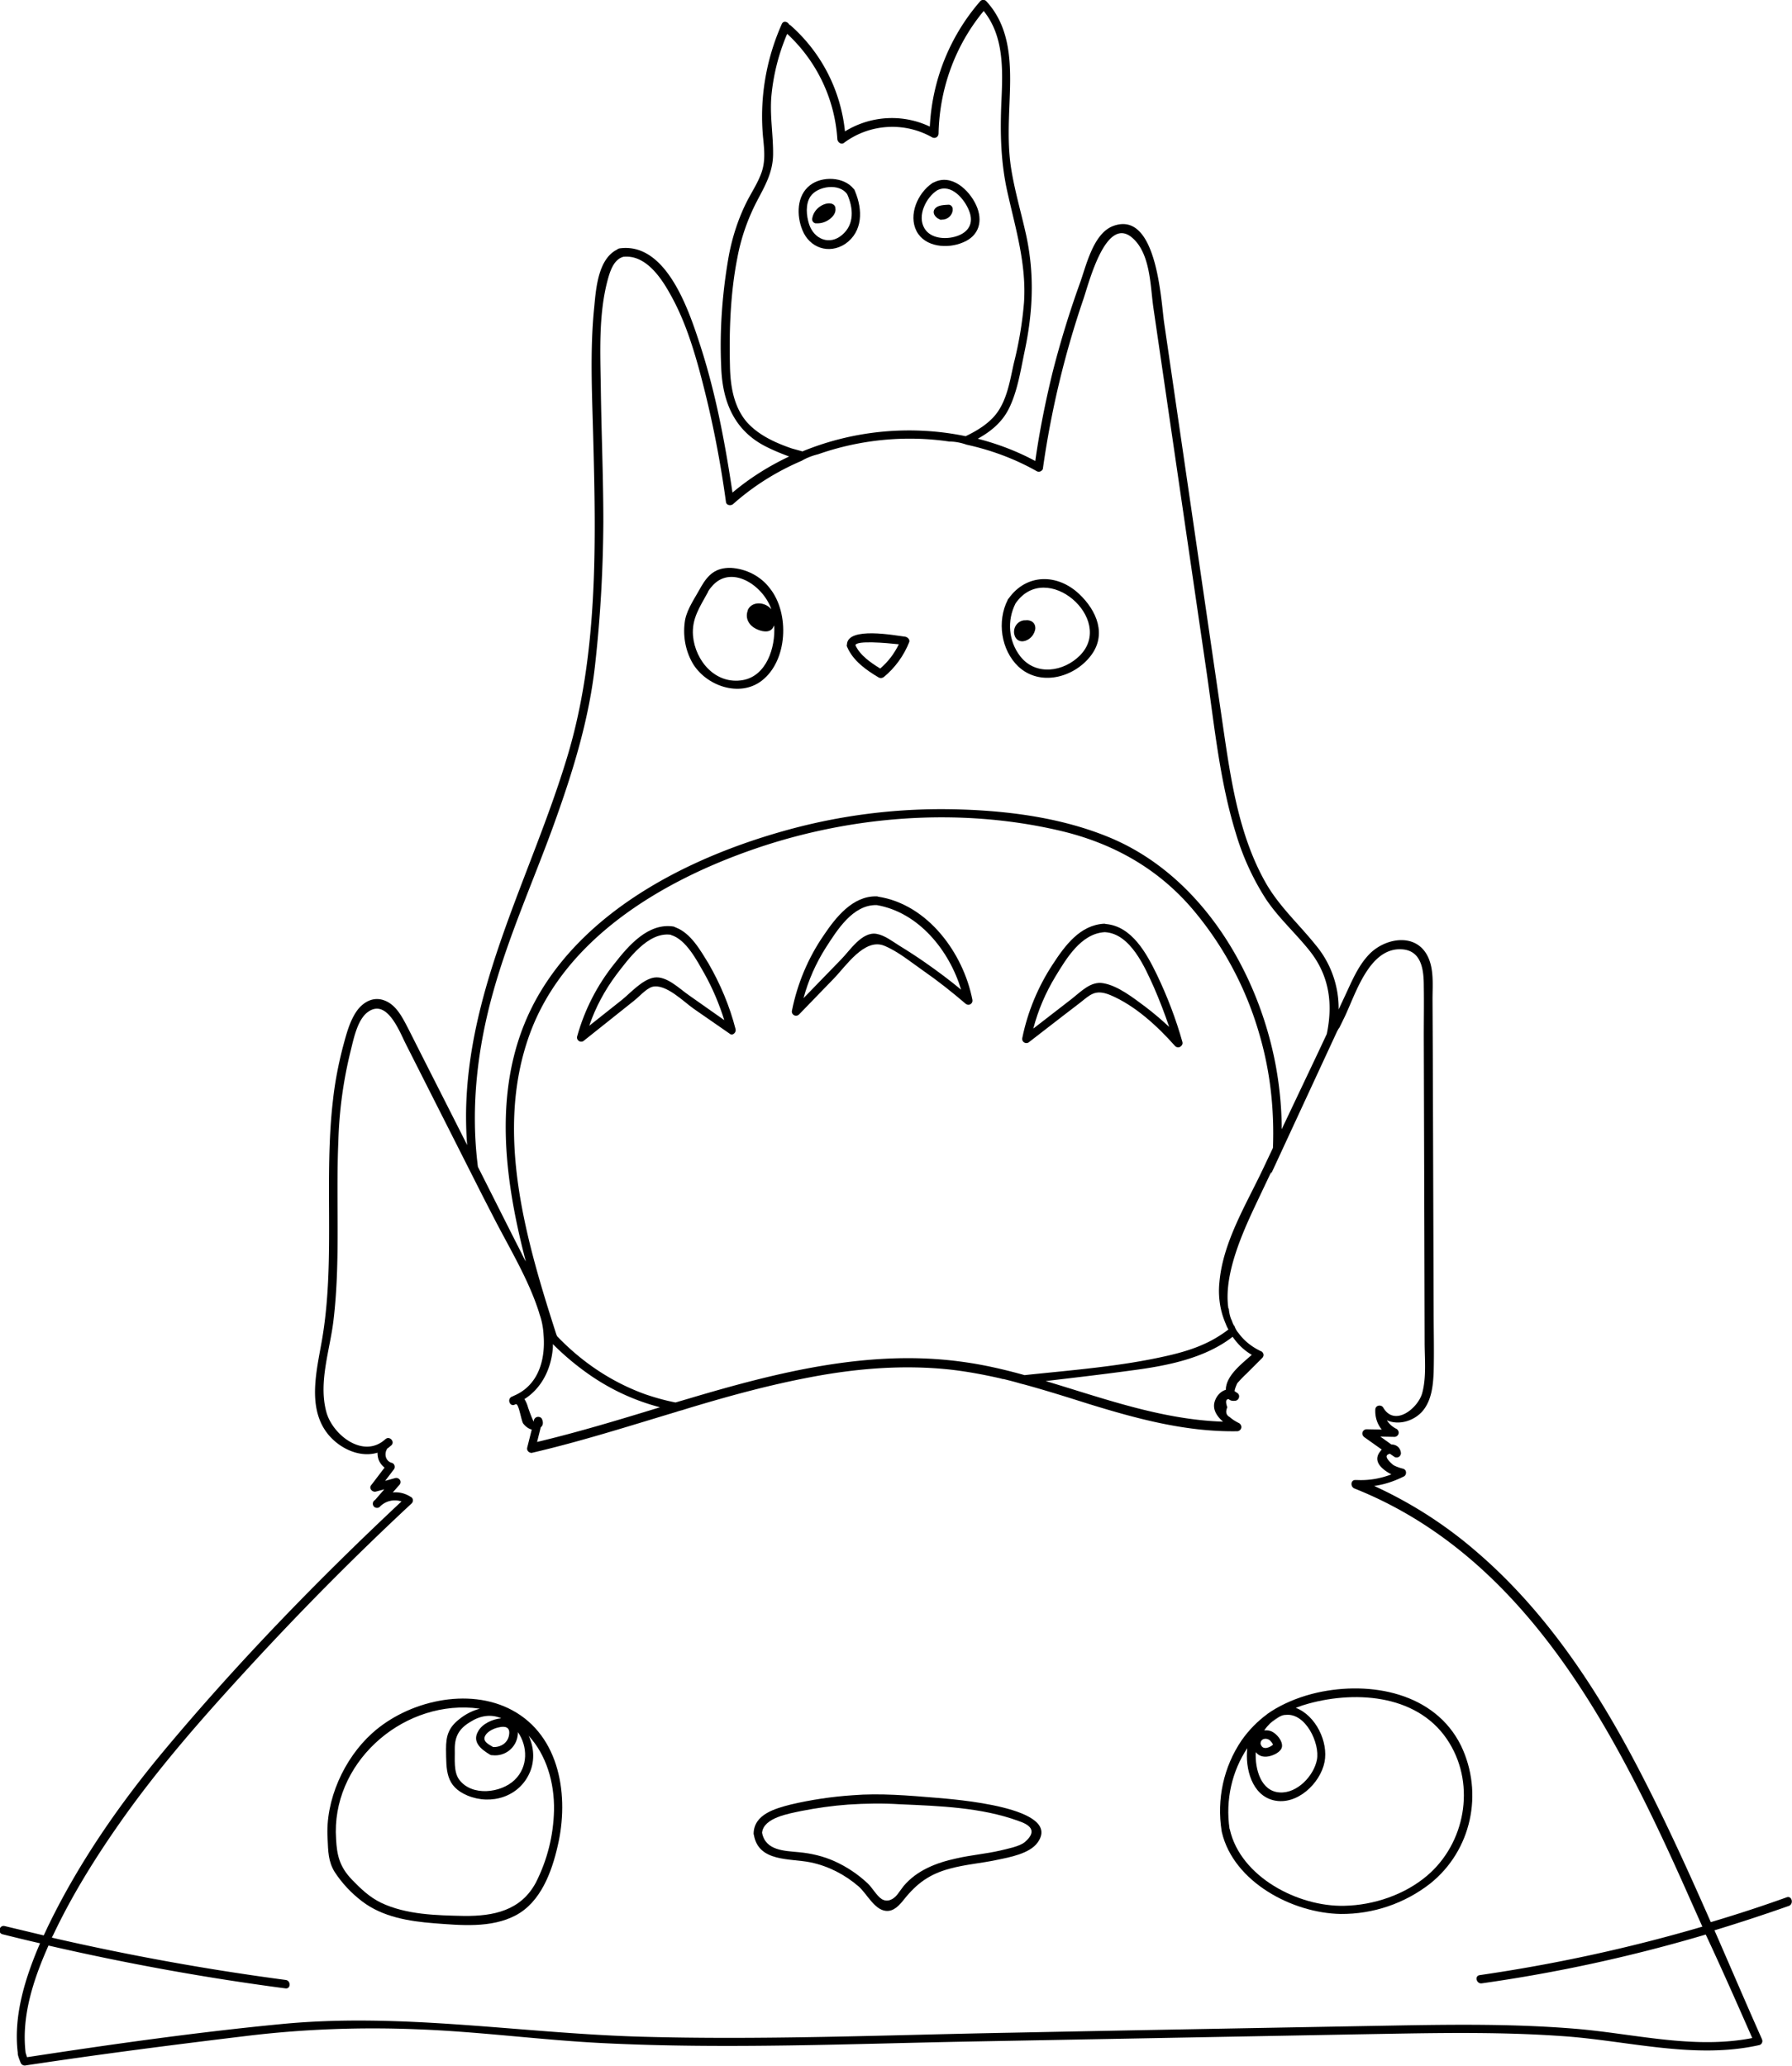 <svg id="Layer_1" xmlns="http://www.w3.org/2000/svg" viewBox="0 0 635.6 732.6"><style>.st0{fill:none;stroke:#000;stroke-miterlimit:10}</style><title>torotoAsset 3</title><g id="Layer_2"><g id="Layer_1-2"><path d="M633.7 672.9c-8.9 3.2-17.8 6.1-26.9 8.8-8.4-19.1-17.1-38.2-26.8-56.6-14.7-27.9-32.6-54.6-56.8-75.2-10.8-9.3-22.9-17-35.8-22.9 3.7-.5 7.2-1.7 10.6-3.4.7-.4.9-1.4.5-2.1-.2-.3-.5-.5-.8-.6-1.2-.3-2.4-.7-3.5-1.3-2.7-2.3-3.1-3.6-1.2-4l1.6 1.1c.7.4 1.7.2 2.1-.6.1-.2.2-.5.2-.7-.2-2.1-1.7-3.1-3.4-3.1l-3.9-2.8 5 .1c.8 0 1.5-.7 1.5-1.5 0-.5-.3-1-.7-1.3-1.5-.7-2.7-1.8-3.5-3.1 4.2 1.9 9.7.3 12.8-3.4 3.1-3.8 3.6-9 3.8-13.6.2-7.3 0-14.5 0-21.8l-.3-89.8-.1-20.7c0-5 .6-11-1.9-15.6-4.4-8.2-15.3-6-20.7-.2-3.9 4.1-6.1 9.6-8.5 14.7l-2.2 4.7c.1-8.3-2.8-16.5-8.2-22.9-6.1-7.6-13.2-13.9-18-22.6-9.5-17.1-12.2-37.1-15-56.2l-20.7-141.9c-1.1-7.5-2.5-40.2-18.2-34.2-7.1 2.8-9.5 14.4-11.8 20.6-3.7 10.3-6.9 20.8-9.6 31.4-2.5 10.3-4.6 20.7-6.1 31.3-6.5-3.5-13.4-6.1-20.4-7.9 4.7-2.6 8.7-5.9 11.1-10.8 3-6.1 4.1-13.4 5.5-20.1 3-14.1 3.6-27.5.5-41.6-1.8-8.1-4.2-16.1-5.4-24.3-1.1-7.8-.7-15.5-.4-23.3.5-12.4.6-25.5-8.3-35.1-.6-.6-1.5-.6-2.1 0a73.223 73.223 0 0 0-17.9 44.5c-9.7-4.6-21-3.9-30.1 1.7-1.5-14.5-8.3-27.9-19.3-37.6-.2-.1-.3-.2-.5-.3-.5-1-2-1.5-2.6-.2-5.7 12.8-8 26.8-6.6 40.7.4 4.1.8 8-.6 12-1.2 3.4-3.2 6.5-4.9 9.7-3.2 6.2-5.4 12.9-6.7 19.8-2.3 13-3.3 26.2-2.7 39.4.4 12.3 4.6 22.7 16.1 28.4 2.6 1.3 5.3 2.4 8 3.4-7.2 3.4-13.9 7.6-20.1 12.8-2.6-17.5-5.9-35-11.3-51.8-3.9-12-11.9-37.2-28.8-34.8-.4.1-.6.2-.8.4-6.7 3.3-7.5 13.7-8.1 20.1-1.6 15.3-.8 30.9-.4 46.3 1 37.6 1.8 77.1-9.2 113.5-12.7 42.2-35.6 81.9-35.9 127 0 3.6.1 7.1.4 10.7-6.9-13.7-13.9-27.4-20.8-41.1-2-3.8-4.2-8.6-8.6-10.2-3.7-1.4-7.2.4-9.5 3.4-2.8 3.8-4 8.8-5.2 13.2-1.6 6.2-2.8 12.4-3.5 18.8-3.2 27.4.7 55.2-3.5 82.6-1.7 11.3-6.3 25.8 1.7 35.8 4.2 5.2 11.4 8.5 17.6 6.6 0 1.2.2 2.4.9 3.5.4.7 1 1.3 1.6 1.8l-4.8 6.3c-.8 1.1.5 2.5 1.7 2.2l3-.8-3.2 3.7c-.2.1-.3.3-.5.4-.5.6-.5 1.5.1 2.1.6.5 1.5.5 2 0 2-2.1 5-2.8 7.7-1.9-29.6 27.7-58 57-84 88.1-15.7 18.8-30.1 39.5-40.9 61.6-.7 1.4-1.3 2.8-2 4.2l-13.8-3.3c-1.9-.5-2.7 2.4-.8 2.9 4.4 1.1 8.9 2.2 13.3 3.2C9 701.3 4.7 714.8 6.3 728v.5c.2 1 .6 2 1 3 .3.8 1.1 1.2 1.9 1 26.5-4 53-7.4 79.6-10.6 19.6-2.3 39.4-3 59.1-2.2 22 .8 43.8 3.8 65.8 4.9 44.2 2.2 88.6.2 132.7-.6l134.7-2.5c24.2-.4 48.5-1.1 72.7.6 23.1 1.5 47.1 8.4 70.2 3.2.8-.2 1.3-1.1 1-1.9 0-.1-.1-.2-.1-.3-5.7-12.8-11.2-25.7-16.8-38.5 8.9-2.7 17.7-5.6 26.5-8.7 1.7-.8.9-3.7-.9-3zM264.9 149.7c-4.8-5.6-5.9-13.2-6-20.3-.3-12.5.2-25.6 2.6-37.8 1.3-7.1 3.7-14 7.1-20.5 2.8-5.3 5.5-10 5.6-16.2.1-7-1.2-13.7-.6-20.8.7-7.6 2.6-15.1 5.6-22.1 10.5 9.7 16.9 23.1 17.8 37.4.1 1 1.3 2 2.3 1.3 9.1-6.8 21.4-7.6 31.3-2 .7.4 1.7.2 2.1-.6.1-.2.2-.5.2-.7.3-15.9 5.9-31.3 16-43.5 7.2 8.9 6.8 20.8 6.3 31.8-.5 11.2-.3 21.8 2.2 32.8 2.9 12.9 6.7 25.4 5.8 38.8-.6 7.2-1.8 14.4-3.6 21.5-1.4 6.2-2.4 13.2-6.5 18.3-2.7 3.3-6.6 5.7-10.6 7.6-19.3-4-39.7-2.1-57.9 5.4-1.3-.4-2.6-.7-3.9-1.1-5.8-2-11.7-4.7-15.8-9.3zm-90 202.2c5.6-20.1 14.2-39.3 21.3-58.8 6.9-19.1 12.9-38.2 15-58.5 1.8-16.4 2.7-32.9 2.8-49.4 0-16-.7-31.9-.9-47.9-.2-12.3-.8-25.5 2.3-37.5.8-3 2-7.4 5.3-8.6.1 0 .1 0 .2-.1 7.9-1 13.5 7.2 16.8 13.2 4.6 8.1 7.6 17.1 10.1 26.1 4.3 15.7 7.5 31.6 9.7 47.7.2 1.2 1.8 1.3 2.5.7 7.3-6.5 15.5-11.6 24.4-15.4 1.5-.9 3.4-1.7 5.8-2.3 14.8-5.2 31-6.8 46.5-4.5 2.3 0 4.4.5 6.1 1.1 8.7 1.9 17.1 5 24.9 9.4.7.4 1.6.2 2.1-.6.1-.1.1-.2.1-.3 2.9-20.5 7.7-40.6 14.4-60.2 2-5.9 8.1-30.2 17.6-21.4 6.2 5.7 6.1 17 7.2 24.6l19 130.1c2.7 18.7 4.6 37.9 10.2 56.1 2.4 8.2 6 16.1 10.6 23.3 4.5 6.8 10.5 12.1 15.6 18.5 7.3 9.2 8.2 19.3 6.1 29.5l-3 6.4-13 27.4c0-7.3-.7-14.7-2-22-6.1-33.6-26.5-68-59.1-81.5-17.6-7.3-37.6-9.7-56.5-10-19.6-.3-39.1 2.2-57.9 7.4-33.4 9.2-69.6 27.1-87.8 58-17.1 29.1-13.1 63.2-4.8 95-.6-1-1.1-2.1-1.6-3.1-5.2-10.2-10.3-20.4-15.4-30.5 0-.3-.1-.6-.1-.9-2.5-20.6 0-41.3 5.5-61zM433.8 467c.4 1.2.9 2.4 1.4 3.6.2.3.3.6.5.9-.6.5-1.2.9-1.9 1.4-1.8 1.2-3.6 2.3-5.5 3.2-4.5 2.2-9.3 3.6-14.1 4.7-16.5 3.8-33.8 5.1-50.8 6.9-7.2-2-14.5-3.7-21.9-4.7-32.8-4.6-65.5 3.6-96.8 12.9l-5.1 1.5c-3.6-.7-7.2-1.7-10.7-2.9-12.2-4.4-22.7-11.6-31.4-20.7 0-.1 0-.3-.1-.4v.1c-10.8-33.6-22.1-71.8-9.6-106.5 12.2-33.8 46.4-54.2 78.6-65.5 34.7-12.2 73.6-15.3 109.5-6.9 18.4 4.3 34.4 13.1 46.8 27.5 11.2 13.1 19.4 28.5 24.1 45.1 3.8 13.1 5.2 26.5 4.7 39.9l-3.5 7.4c-6 12.7-14.3 26.1-15.5 40.4-.4 3.9 0 8.2 1.3 12.1zm0 37.2c-21.7-.7-42.2-8.2-62.9-14.4 10.2-1.2 20.5-2.4 30.7-3.8 12.2-1.6 25.7-4.2 35.6-11.9 1.8 2.6 4 4.8 6.8 6.4-3.5 3.1-8.3 6.8-9.1 11.2-.1.4-.1.8-.1 1.2-1.7.5-3.1 1.9-3.8 3.7-1.2 3 .5 5.6 2.8 7.6zm-241.6-1c-.4-.7-1.4-.9-2.1-.5-.3.2-.6.5-.7.9l-.1.6c-.8-1.6-1.4-3.3-2-5-.3-1.1-.7-2.1-1.3-3 6.2-3.9 9.6-10.9 10.1-18.4v-1.1c4.3 4.3 9 8.2 14.2 11.7 7.5 5 15.4 8.5 23.8 10.7-14.4 4.4-28.9 8.8-43.6 12.3l1.3-5.2c.8-.6 1-1.7.4-3zm429.3 219.6c-20.8 4.1-42.1-1.6-62.9-3.3-21.9-1.8-43.8-1.5-65.8-1.1-44.5.8-89.1 1.6-133.6 2.5-44.2.8-88.7 2.7-132.9 1.4-42.1-1.3-83.8-8.5-126-4.5-30.3 2.9-60.6 7.2-90.7 11.8-.2-.5-.3-1-.5-1.5-1.6-13 2.8-26.2 8.1-38.1 27.8 6.4 55.9 11.5 84.1 15.2 1.9.2 1.9-2.8 0-3-27.9-3.7-55.5-8.7-82.9-15 .1-.2.2-.5.4-.8 6.6-14 14.8-27.2 23.7-39.9 13.8-19.7 29.7-37.7 45.9-55.3 18.4-20 37.6-39.4 57.6-58 .6-.6.6-1.6 0-2.1-.1-.1-.2-.2-.3-.2-2-1.3-4.2-1.8-6.4-1.6l2.3-2.6c.6-.6.6-1.6 0-2.1-.4-.4-.9-.5-1.4-.4l-3.6 1 3.2-4.2c.4-.7.2-1.7-.6-2.1-.1-.1-.2-.1-.3-.1-2.3-.7-2.7-3.4-1.5-5.1.5-.3.9-.7 1.4-1.1 1.3-1.2-.4-3.2-1.8-2.4-.1.1-.2.1-.3.2-7.8 7.2-18.9-1.6-21-9.8-2.8-10.6 1.4-22 2.6-32.5 2.5-21 .8-42.2 1.7-63.3.3-10.6 1.7-21.1 4.2-31.4 1.1-4.3 2.4-11.7 6.3-14.5 6.8-4.9 11.2 7 13.5 11.5l22.6 44.7 4.6 9.1 3.5 6.8c5.7 11.2 12.7 22.5 16.5 34.5.2.8.5 1.5.7 2.3.5 1.8.8 3.8.9 5.7.7 8.7-1.8 17.8-10.5 21.5l-.6.3c-.1 0-.2.1-.3.1 0 0-.1 0-.1.1-1.4.8-.5 3.4 1.2 2.7.2-.1.4-.2.6-.2 1 .2 1.8 6 2.5 6.9.8 1 1.8 1.8 3 2.1l-1.6 6.4c-.2.8.3 1.6 1.1 1.8.2.1.5.1.8 0 17.2-4 34.1-9.4 51.1-14.5.5-.2 1-.3 1.6-.5h.1c1.6-.5 3.2-1 4.9-1.5 13.4-4 26.8-7.6 40.5-10.2 16.6-3.2 33.6-4.6 50.5-2.7 5.9.7 11.7 1.8 17.4 3.1.3.1.6.2 1 .2 2 .5 4 1 6 1.6l1.2.3c7.7 2.1 15.3 4.5 22.9 6.9 17.2 5.3 34.6 10 52.7 9.7.8 0 1.5-.7 1.5-1.5 0-.5-.3-1-.7-1.3-1.2-.6-2.4-1.3-3.4-2.2-1.3-.7-1.6-1.8-.9-3.5-.7-2-.5-2.9.5-2.9.5.5 1.2.7 2.2.6.8 0 1.5-.7 1.5-1.6 0-.5-.3-1-.7-1.2l-.9-.6c0-.8.9-2.8 1-2.9 1-1.1 2-2.2 3.1-3.2l5.7-5.7c.6-.6.6-1.5 0-2.1-.1-.1-.2-.2-.3-.2-3.6-1.7-6.2-3.9-8.1-6.5-.7-.8-1.2-1.7-1.5-2.7l-.1.1c-.3-.6-.6-1.2-.8-1.9-.4-.7-.7-1.8-.9-2.9-.1-.5-.1-.9-.2-1.4 0 0 0 .1-.1.1-2-13.2 6.5-30.1 11.5-40.7l3.7-7.8c0 .3 0 .5-.1.8l23.3-50.3c.3-.6.6-1.2 1-1.7l1.9-3.9c3.9-8.2 8.8-24.8 20.5-23.8 6.9.6 7.5 7.7 7.5 13.1.1 5.9 0 11.8 0 17.8l.2 69 .1 39.5c0 5.8.7 12.4-.9 18.1-1.5 5.2-9.7 12-13.8 5-.4-.7-1.4-.9-2.1-.5-.5.3-.7.8-.7 1.3-.1 2.6.7 5.1 2.3 7l-5.4-.1c-.8 0-1.5.7-1.5 1.5 0 .5.3 1 .7 1.3l6.2 4.4c-.2.2-.4.4-.5.6-2.9 3.5.5 6.4 3.9 8.2-3.9 1.5-8 2.2-12.2 2h-.5c-1.8-.1-1.9 2.4-.4 3 61 24.3 92.5 86.1 117.7 142.6 1.9 4.3 3.8 8.5 5.7 12.8-25.9 7.6-52.2 13.3-79 17.2-1.9.3-1.1 3.2.8 2.9 26.9-3.8 53.4-9.6 79.4-17.3 5.5 11.7 11 24.2 16.5 36.7z"/><path d="M332.1 637.6c-9.8-.8-19.9-1.7-29.7-.9-7.4.5-14.8 1.6-22 3.3-5.4 1.4-12.9 3.4-13.1 10.2 0 .2 0 .4.1.6 1.7 9.7 12.9 8.2 20.1 9.7 6.3 1.3 12.1 4.3 17 8.5 2.9 2.5 5.6 8.3 9.7 8.7 2.8.3 4.8-2 6.4-4 4.6-5.8 9.2-9.1 16.4-11 5.5-1.5 11.2-1.9 16.7-3.1 4.4-.9 11.5-2.2 14.3-6.1 9.2-12.6-30.2-15.4-35.9-15.9zm31.4 15.7c-1.9 1.6-6.3 2.4-8.7 3-5.2 1.2-10.4 1.6-15.6 2.8-7 1.5-14 4.2-18.7 9.8-.8 1-1.5 2.1-2.3 3.1-1.3 1.6-3.4 2.8-5.5 1.5-1.8-1.2-3.3-4-4.9-5.5-3.5-3.3-7.4-5.9-11.8-7.9-4-1.8-8.3-2.8-12.6-3.2-5.1-.5-11.9-.5-13.1-6.9.5-5.4 9.7-6.8 13.8-7.7 5.6-1.1 11.2-1.9 16.8-2.3 6.1-.4 12.2-.5 18.4-.1 13.8.6 28.8 1.1 41.9 5.9 3.6 1.2 7.2 3.3 2.3 7.5zm90.5-44.6c-1.2.8-2.4 1.6-3.6 2.5 1.2-1.1 2.4-2 3.6-2.5z"/><path d="M518.2 619.1c-9.3-18.8-32.1-23-51-18.8-5.3 1.2-10.3 3.1-14.8 5.7-1 .6-1.9 1.2-2.8 1.8l-.1.1c-3.4 2.5-6.5 5.6-9.1 9.3-6.4 9.4-8.9 20.9-7.1 32.2 0 .2.1.3.1.5 4.2 17.6 25 28.6 42.1 28.9 11.5.1 22.7-3.7 31.8-10.8 14.6-11.7 19-32 10.9-48.9zm-67.7-7.9c1.1-1.1 2.3-2 3.6-2.5.6-.3 1.2-.5 1.9-.5 7.1-.8 12.2 10.1 11.1 15.9-1.1 5.7-7 12-13.2 11.6-6.7-.4-8.8-8.3-8.5-14.3 1 1.3 2.6 1.9 4.6 1.5 1.6-.3 4.4-1.5 4.7-3.4.3-2.1-1.9-4.6-3.6-5.4-.8-.4-1.8-.5-2.7-.4.6-.9 1.3-1.7 2.1-2.5zm0 6.1c.4.4.8.9 1 1.4v.1c-.2.2-.5.3-.7.5-.5.3-1 .5-1.5.6-1.3.2-1.9-.4-2.2-1.5 0-1.9 2.2-2.2 3.4-1.1zm55.7 47.9c-8 6.8-19 10.5-29.4 10.7-16.3.4-36.8-10.2-40.6-27.1 0-.1 0-.1-.1-.2-1.5-10.3.9-20.5 6.3-28.6-.8 7.2 1.6 16.7 9.4 18.5 8.2 1.9 16.5-6 18-13.6 1.4-7.1-3.1-16.5-10.2-19.2 1.5-.6 3-1.1 4.5-1.5 17.5-4.8 39.7-3 50 14 9.3 15.2 5.5 35.6-7.9 47z"/><path d="M452.4 606.1c-1 .6-1.9 1.2-2.8 1.8.9-.7 1.9-1.3 2.8-1.8zm-270.8.4c-15.5-8.3-37-3.2-49.6 8.2-10 9-16.7 23.8-15.8 37.4v.1c.2 4.3.2 8 2.5 11.7 2.6 4 5.9 7.5 9.7 10.4 7.3 5.6 16.7 7.1 25.6 7.8 9.3.7 20.2 1.8 28.9-2.8 8.9-4.7 12.8-15.4 14.9-24.6 4.1-17.4 1-39-16.2-48.2zm-1 8.5c-.3 3-2.8 4.7-5.7 4.6-1.7-1-4-2.1-2.7-4.2.9-1.5 3.2-2.5 4.8-2.8 2.1-.5 3.9-.1 3.6 2.4zm-2.8-5.6c-3.1.3-6.7 1.9-8.2 4.6-2.3 3.9 1.2 6.5 4.2 8.3.3.2.6.2.9.2 4.4.5 8.3-2.6 8.9-6.9.1-.4.1-.9.1-1.3 3.5 5.1 3.7 12.3-1.2 17-4.8 4.6-15.1 5.9-19.6-.1-2.1-2.8-1.5-7.4-1.6-10.7v-.3c0-4.4 1.6-7.2 5.5-9.5 3.4-2.2 7.3-2.9 11-1.3zm18.7 32.7c-.2 8.9-2.4 17.6-6.4 25.5-5.3 10-15 12-25.5 11.9-9.7-.2-20.5-.4-29.5-4.7-4.1-2-7.2-5-10.3-8.2-4.3-4.5-5.3-8.5-5.6-14.4-1.8-26.4 22.5-48.5 48.4-46.5.9.1 1.8.2 2.6.3-2.7.7-5.2 2-7.4 3.8-3.8 3-4.6 6-4.6 10.5.1 7.6-.2 13.2 7.6 16.5 8.4 3.5 18.5.5 22.2-8.4 1.7-4.1 1.4-8.8-.5-12.8 6.2 6.7 9.2 16.5 9 26.5zm45-142.2c-.5.2-.9.3-1.3.5h-.2c.5-.2 1-.4 1.5-.5zm114.3-11.1c-.5-.1-.9-.1-1.4-.2h.4c.4 0 .7.1 1 .2zm7.3 1.9h-.3c-.3-.1-.6-.3-1-.4.5.2.9.3 1.3.4zm-90-282c-3.3-4.4-8.5-7-13.9-7.3-5.3-.1-8 2.3-10.6 6.8 0 .1-.1.1-.1.2-1.9 3.5-4.7 7.4-5.5 11.4-.9 5.3 0 10.7 2.6 15.3 4.7 8.1 16.7 12.4 24.6 6.3 9.2-7.1 9.9-23.9 2.9-32.7zm-9.6 32.5c-9.7 1.7-16.9-6.8-17.7-15.7-.5-6.1 2.4-10.2 5.3-15.5v-.1c.3-.6.7-1.1 1.1-1.6l.1-.1c6.6-8.2 18.2-1 21.3 7.9-.1-.1-.1-.2-.2-.2-2-2.3-6.3-2.8-8 .1-.1.2-.2.4-.2.6-1 2.7.5 5.2 2.9 6.4 1.8.9 4.7 1.7 6-.3.2-.3.3-.6.5-.9.5 8-2.8 17.9-11.1 19.4zm119.2-30.6c-7.7-7.2-18.6-7.2-24.9 1.6-.1.1-.1.2-.2.2-.1.1-.2.3-.2.4-3.8 7.5-2.4 17.7 3.8 23.6 7.6 7.1 19.5 4 25.5-3.6 6-7.5 2.4-16.2-4-22.2zm.4 21.8c-5.8 5.9-15.7 7.4-21.2.4-4.2-5.4-4.8-12.7-1.7-18.8 10.9-15.8 35.4 5.6 22.9 18.4z"/><path d="M367.2 223.1c-.3 1.7-1.4 3.2-2.9 3.9-1.9 1-4 .3-4.5-1.9 0-.1-.1-.3-.1-.4-.3-2.3 1.2-4.4 3.5-4.7h.4c2.1-.3 3.8.9 3.6 3.1zm-46.2 2.7c-3.4-.4-20.4-3.7-20.6 2.8-.1.2-.1.5.1.9 2.1 4.9 6.8 8.2 11.2 10.8.6.3 1.3.2 1.8-.2 4-3.3 7.1-7.6 9-12.4.3-1-.7-1.8-1.5-1.9zm-8.8 11.3c-3.4-2.1-7.2-4.7-8.8-8.3.5-1.7 10.7-.8 15.4-.3-1.6 3.3-3.8 6.2-6.6 8.6zM260.9 365c-2.1-8.2-5.4-16-9.6-23.3-2.9-4.7-6.3-10.8-11.7-12.8-.2-.1-.4-.2-.7-.3-9-1.4-16 6.8-21 13.2-6.1 7.6-10.6 16.4-13.2 25.8-.2.8.3 1.6 1.1 1.8.5.1 1 0 1.4-.4l11.8-9.4 5.9-4.7c1.8-1.4 4.2-4.2 6.4-4.9 4.8-1.3 11.2 5.3 14.8 7.8l12.7 8.8c1 .9 2.4-.4 2.1-1.6zm-16.5-12c-3.4-2.3-7.9-7-12.4-6.3-4.2.7-8.3 5.4-11.4 7.9l-11.6 9.2c2.2-6.5 5.5-12.6 9.6-18.1 4.3-5.6 11.2-15.2 19.2-14.2.1 0 .1 0 .2.1 5.4 1.6 9.2 9.1 11.9 13.8 2.9 5.2 5.2 10.7 7 16.4l-12.5-8.8zm100.5 1.6c-3.2-16.5-15.8-33.9-33.5-36.6-.1-.1-.3-.1-.5-.1-8.5-.2-14.5 7.5-18.8 13.9-5.5 8-9.3 17.1-11.2 26.6-.2.8.3 1.6 1.1 1.8.5.1 1 0 1.4-.4l12.3-12.7c4.3-4.4 10.9-14.5 17.9-11.7 4.9 2 9.6 5.9 13.9 8.9 5.2 3.6 10.1 7.5 14.9 11.6.6.6 1.6.6 2.1 0 .3-.2.5-.8.4-1.3zm-16.7-13.2c-3-2.1-6.1-4.1-9.2-6-2.4-1.5-5.2-3.7-8.1-4.2-5.2-.9-9.5 6-12.6 9.1L285 354c1.7-6.3 4.4-12.4 7.9-17.9 4-6.2 9.6-15.3 18-15.1h.1c14.9 2.6 25.7 16.1 29.9 30-4.1-3.4-8.4-6.6-12.7-9.6zm91.2 28.2c-2.3-8.2-5.4-16.3-9.1-24-3.6-7.4-8.8-17.1-18.1-17.9-.1 0-.3-.1-.5-.1-8.6.4-14 7.8-18.3 14.4-5.2 7.9-8.9 16.8-10.8 26.1-.2.8.3 1.6 1.1 1.8.5.1 1 0 1.4-.4l11.9-9.2 6-4.6c3.7-2.9 5.4-5 10.8-2.8 8.8 3.7 16.8 11.1 23 18.1.6.6 1.6.6 2.1 0 .5-.4.6-.9.5-1.4zm-13.1-12.5c-4.2-3.1-9.7-7.5-15-8.4-4.4-.8-7.9 3-11.1 5.5l-13.7 10.6c1.7-6.5 4.3-12.6 7.8-18.4 3.9-6.4 9.1-15.3 17.5-15.8h.1c9.1.5 14.2 12.5 17.4 19.6 2 4.6 3.8 9.3 5.4 14-2.7-2.5-5.5-4.9-8.4-7.1z"/><path d="M303.3 67.9c-.1-.2-.2-.4-.2-.5-.1-.1-.2-.3-.3-.4-3.5-4.4-11.3-4.6-15.5-1.3-4.8 3.7-4.8 10.8-2.7 15.9 2.5 6.3 9.4 8.7 15.2 4.9 6.3-4.4 6.2-12.1 3.5-18.6zm-4.6 15.4c-4.4 3.8-9.9 1.6-11.7-3.7-1-3.1-1.4-7.2.5-10 2.5-3.6 10.2-4.8 13-.7 2.2 4.9 2.6 10.7-1.8 14.4zm4.1-16.4c.1.1.2.2.3.4-.1-.1-.2-.2-.3-.4z"/><path d="M303.3 67.9c-.1-.2-.2-.4-.2-.5.1.2.2.4.2.5zm42.9 4.8c-2.5-5.4-8.7-11.2-15-8-.1 0-.2.1-.3.1-.1.1-.2.1-.3.2-5.1 3.5-8.5 11.2-5.5 17 3 5.7 11 6.3 16.4 4 5.8-2.3 7.3-7.7 4.7-13.3zm-7 11.1c-3.7 1.2-9.1.9-11.3-2.8-2.7-4.5.6-11 4.5-13.5 4.9-2.6 9.7 3.1 11.3 7.2 1.8 4.4-.1 7.7-4.5 9.1z"/><path d="M337.9 74.1v.6c-.3 1.9-1.9 3.2-3.8 3.2h-.6c-.1 0-.1-.1-.2-.1-1.6-.6-3-2.5-1.5-4 1.1-1.1 3.2-1.1 4.7-1.2.7 0 1.4.7 1.4 1.5zM334 78h-.6c.2-.1.4 0 .6 0zm-39.7-.3c-1.3 1-3 1.6-4.7 1.5h-.4c-.8-.2-1.3-1-1.1-1.8.3-1.7 1.3-3.2 2.8-4.2 1.3-.9 3.7-1.7 5-.4l.1.1v.1l.1.1c.1.2.2.5.2.7.3 1.6-.8 3-2 3.9zm1.8-4.8l-.1-.1.1.1zm.3.9c0-.2-.1-.5-.2-.7.2.2.2.5.2.7z"/></g></g><path d="M361.8 490.3c-2-.6-4-1.1-6-1.6 2.1.4 4.2.9 6 1.6z"/></svg>